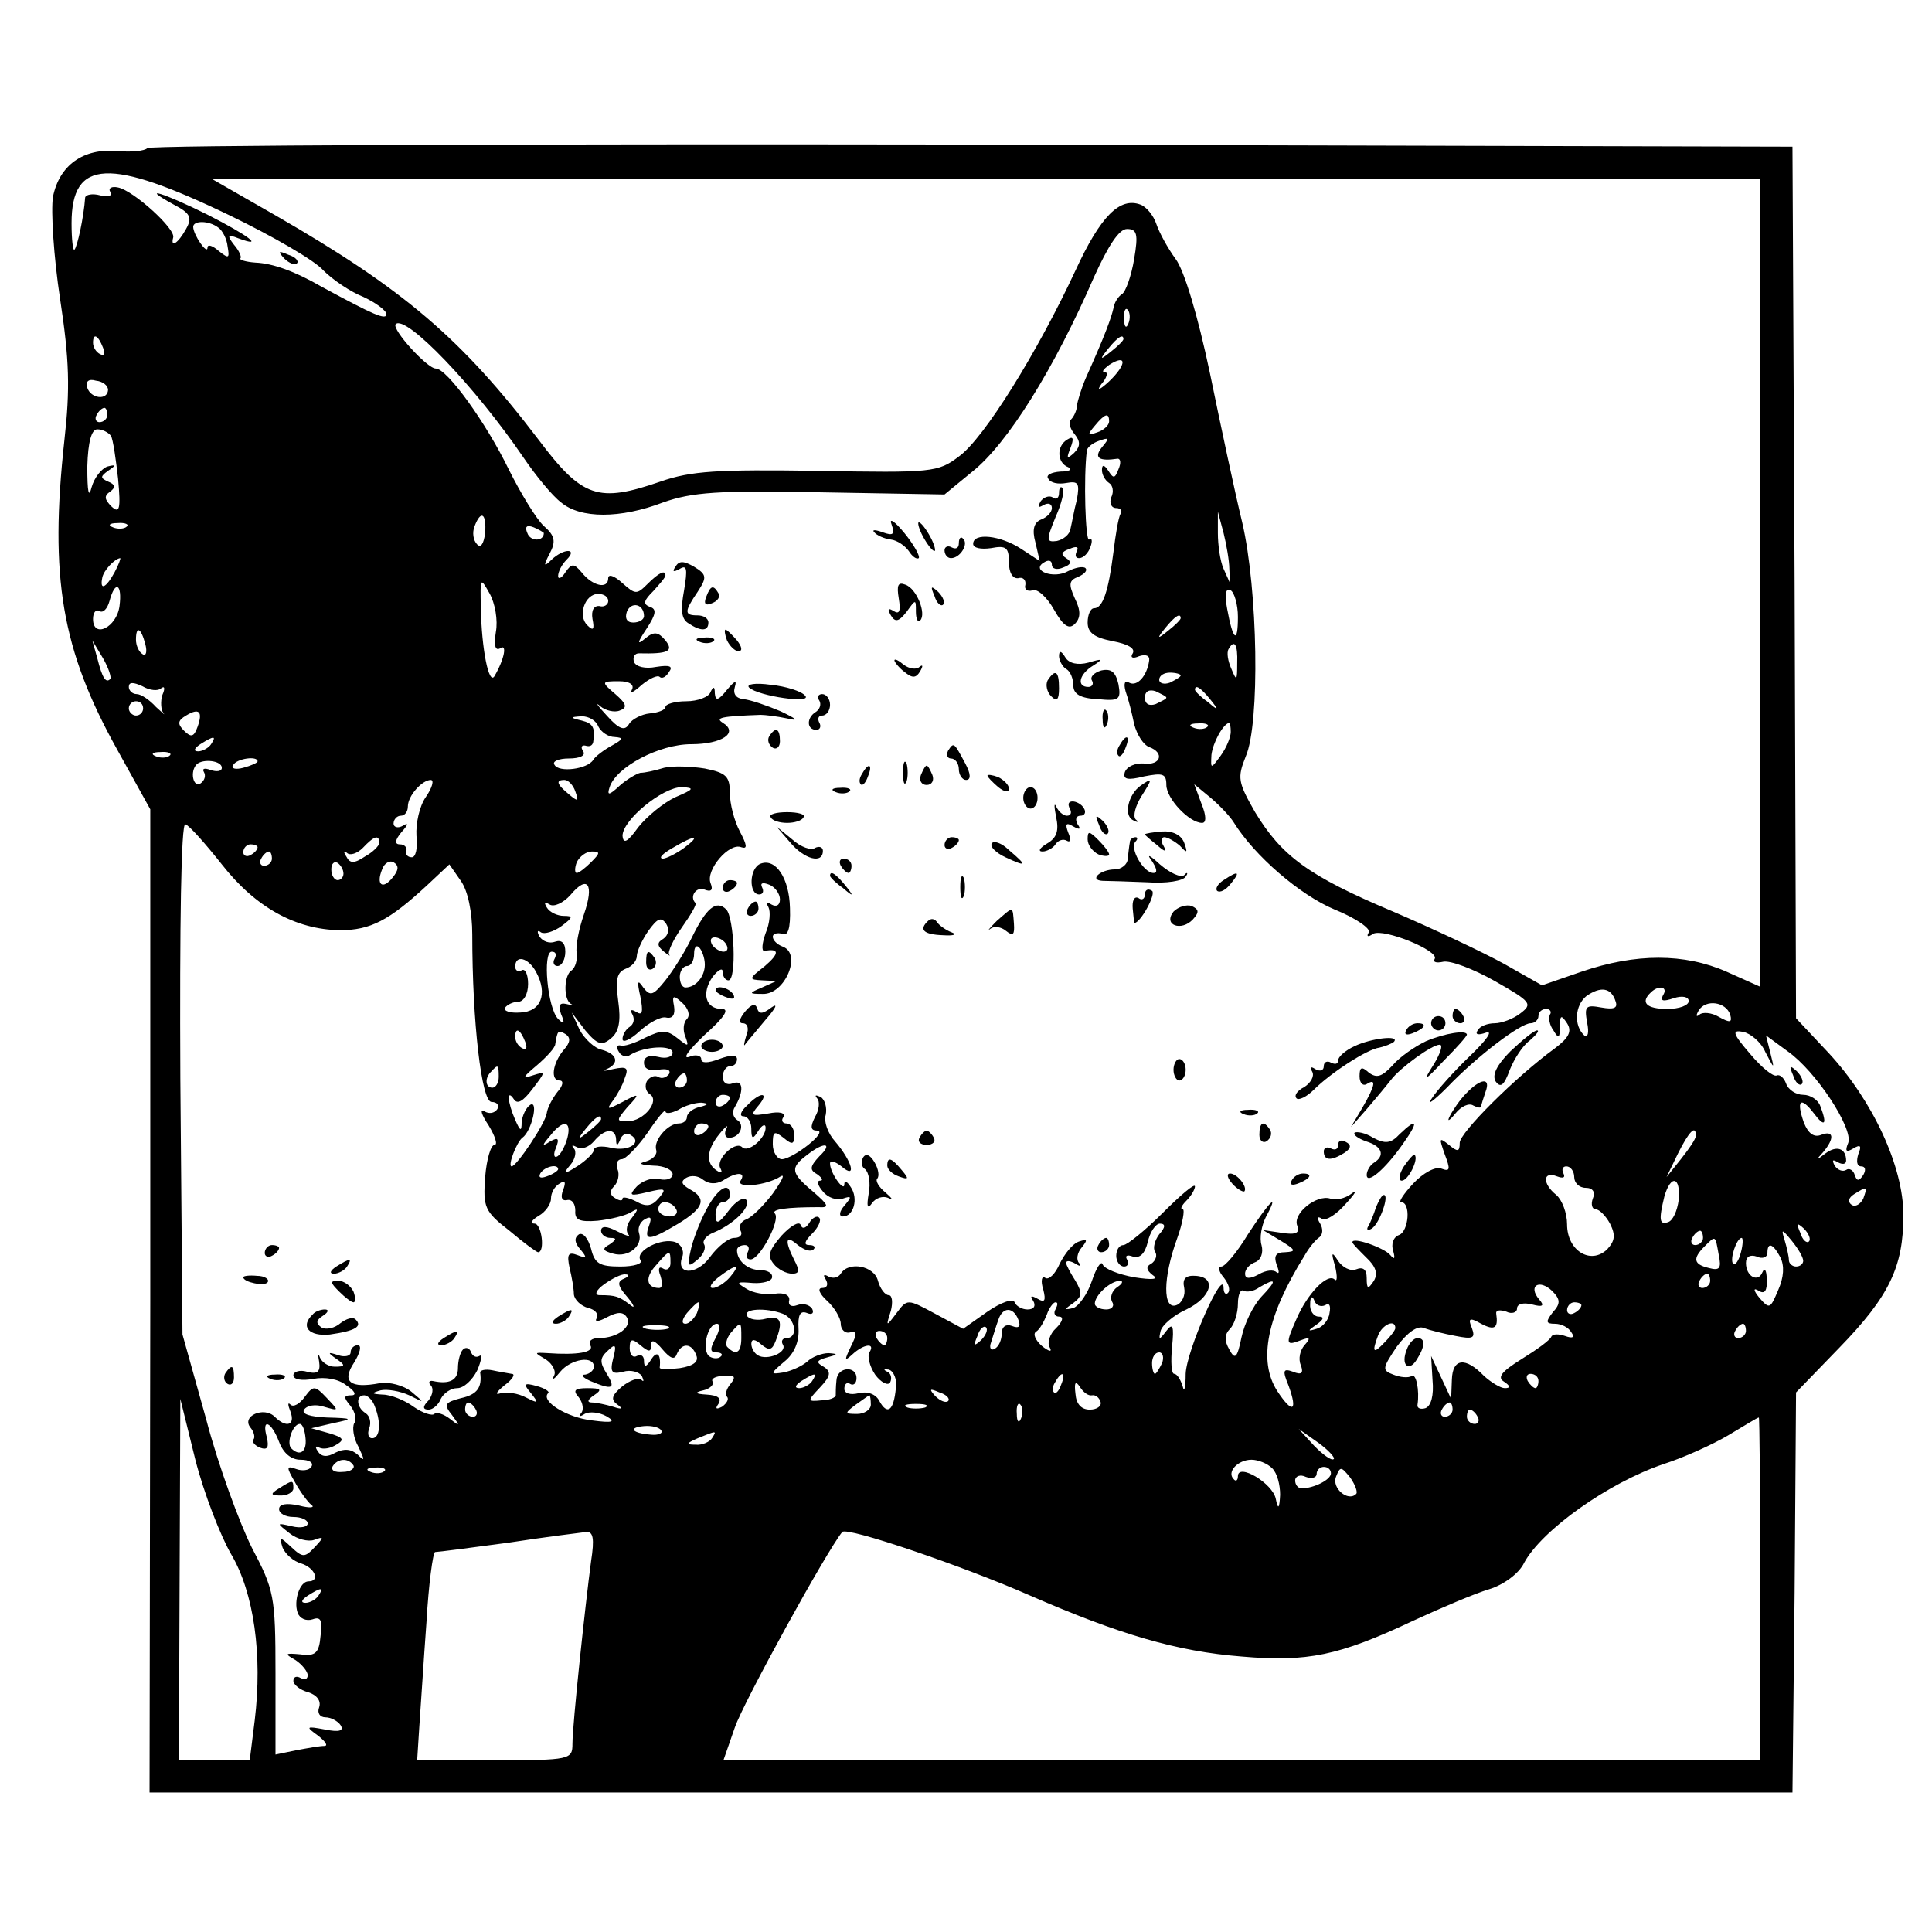 <?xml version="1.0" standalone="no"?>
<!DOCTYPE svg PUBLIC "-//W3C//DTD SVG 20010904//EN"
 "http://www.w3.org/TR/2001/REC-SVG-20010904/DTD/svg10.dtd">
<svg version="1.0" xmlns="http://www.w3.org/2000/svg"
 width="270pt" height="270pt" viewBox="0 0 270 270"
 preserveAspectRatio="xMidYMid meet">
<g transform="translate(0,270) scale(0.1,-0.1)"
fill="#000000" stroke="none">
<path d="M206 2493 c-4 -4 -23 -6 -42 -4 -48 4 -81 -20 -90 -64 -3 -20 1 -84
10 -143 13 -85 14 -126 6 -197 -21 -192 -4 -293 74 -433 l46 -83 0 -687 -1
-687 1148 0 1148 0 3 279 2 280 60 62 c71 73 90 114 90 186 0 68 -43 160 -104
226 l-46 49 -2 609 -3 609 -1146 3 c-630 1 -1149 -1 -1153 -5z m115 -94 c60
-29 119 -63 131 -77 13 -13 38 -30 56 -37 17 -8 32 -19 32 -24 0 -9 -18 -1
-90 38 -38 22 -69 33 -93 34 -14 1 -23 4 -21 6 2 2 -2 11 -9 19 -10 13 -9 15
6 9 38 -14 14 4 -43 33 -60 30 -98 42 -47 14 23 -12 26 -18 17 -34 -11 -20
-22 -27 -18 -12 4 12 -56 66 -77 70 -9 2 -14 -1 -11 -6 3 -6 -2 -8 -14 -5 -11
3 -20 1 -21 -3 -2 -28 -11 -69 -15 -73 -2 -2 -4 14 -4 37 0 90 53 92 221 11z
m2139 -513 l0 -565 -47 21 c-59 26 -127 26 -203 0 l-55 -19 -53 30 c-29 16
-99 49 -155 73 -119 50 -156 78 -193 139 -24 42 -25 48 -13 78 20 46 17 233
-5 327 -10 41 -30 135 -45 208 -17 81 -36 144 -48 160 -11 15 -23 37 -27 49
-4 12 -14 24 -22 27 -29 11 -56 -16 -91 -92 -53 -114 -128 -235 -163 -260 -29
-22 -37 -23 -198 -20 -139 2 -176 0 -219 -15 -87 -30 -109 -23 -170 58 -108
142 -189 211 -368 314 l-89 51 1082 0 1082 0 0 -564z m-2155 496 c6 -4 12 -16
13 -26 3 -17 2 -18 -12 -7 -9 8 -16 10 -16 5 0 -11 -20 18 -20 29 0 9 22 9 35
-1z m1280 -44 c-4 -24 -12 -46 -17 -49 -5 -3 -11 -12 -12 -20 -3 -13 -11 -36
-38 -96 -7 -16 -12 -33 -13 -40 0 -6 -4 -15 -8 -19 -4 -4 -2 -13 5 -21 8 -10
8 -17 -1 -26 -10 -9 -11 -8 -5 7 5 13 4 17 -4 12 -16 -9 -15 -33 1 -39 6 -3 2
-6 -11 -6 -13 -1 -21 -5 -17 -10 3 -6 14 -8 25 -6 17 3 19 0 15 -23 -4 -15 -7
-33 -9 -41 -1 -8 -10 -15 -19 -17 -15 -2 -15 1 -2 33 9 20 13 38 10 41 -3 3
-5 0 -5 -7 0 -7 -4 -10 -9 -6 -5 3 -13 0 -17 -6 -4 -8 -3 -9 4 -5 7 4 12 2 12
-4 0 -6 -7 -13 -15 -16 -10 -4 -13 -14 -8 -32 l6 -26 -26 17 c-29 19 -67 23
-67 7 0 -6 11 -8 25 -6 21 4 25 1 25 -20 0 -14 5 -23 13 -22 6 2 11 -2 10 -9
-2 -7 3 -10 10 -8 6 3 20 -9 30 -27 13 -23 21 -28 29 -20 8 8 9 18 0 36 -9 20
-8 25 5 30 9 4 13 9 10 12 -3 3 -14 1 -24 -4 -21 -12 -53 1 -34 12 6 4 11 3
11 -3 0 -6 7 -8 16 -4 11 4 12 8 4 13 -8 5 -7 9 5 13 9 4 13 3 10 -3 -3 -6 -2
-10 3 -10 6 0 13 7 16 16 3 8 2 13 -2 10 -5 -3 -8 87 -3 125 1 4 8 10 17 13
14 5 15 4 4 -9 -12 -15 -4 -20 22 -16 4 0 5 -6 1 -15 -5 -13 -7 -13 -14 -2 -6
9 -9 9 -9 1 0 -6 4 -14 10 -18 5 -3 7 -12 3 -20 -3 -8 0 -15 7 -15 6 0 9 -4 6
-8 -3 -5 -7 -29 -10 -54 -7 -55 -15 -78 -27 -78 -5 0 -9 -9 -9 -20 0 -14 9
-21 35 -26 21 -4 32 -10 28 -17 -4 -6 0 -8 9 -4 9 3 15 1 14 -6 -3 -22 -17
-37 -28 -31 -6 4 -8 -1 -5 -12 4 -11 9 -31 12 -46 4 -15 13 -29 21 -32 22 -8
16 -26 -7 -23 -12 1 -24 -4 -27 -12 -3 -10 3 -12 27 -6 26 5 31 4 31 -12 0
-19 32 -53 50 -53 6 0 6 10 -1 27 l-10 27 23 -19 c13 -11 27 -26 32 -34 29
-47 93 -102 141 -122 30 -12 51 -27 48 -32 -4 -6 -1 -7 6 -2 15 8 93 -24 86
-35 -3 -5 3 -6 12 -4 10 2 42 -10 72 -27 51 -29 53 -32 36 -45 -10 -8 -27 -14
-36 -14 -10 0 -21 -4 -24 -10 -4 -6 1 -7 12 -3 10 3 0 -11 -23 -33 -22 -21
-46 -48 -53 -59 -8 -11 2 -4 21 15 42 44 103 90 117 90 6 0 11 5 11 10 0 6 5
10 11 10 5 0 8 -4 5 -8 -2 -4 -1 -14 5 -22 7 -12 9 -11 9 5 0 17 2 17 10 5 7
-11 3 -20 -17 -35 -55 -40 -133 -118 -133 -132 0 -13 -3 -13 -15 -3 -14 11
-14 10 -6 -13 8 -21 8 -25 -5 -20 -8 3 -25 -6 -39 -21 -13 -14 -21 -26 -17
-26 14 0 11 -41 -3 -46 -8 -3 -11 -13 -8 -22 3 -11 2 -13 -4 -6 -8 10 -53 26
-53 18 0 -2 9 -11 19 -21 14 -13 17 -23 11 -33 -8 -12 -10 -12 -10 4 0 12 -5
16 -15 12 -8 -3 -19 3 -25 12 -9 14 -10 12 -4 -8 3 -14 3 -22 -1 -18 -10 9
-38 -20 -53 -55 -16 -36 -15 -38 6 -30 13 5 14 3 5 -7 -6 -7 -9 -19 -5 -28 4
-11 1 -14 -11 -9 -14 5 -15 2 -6 -20 13 -36 5 -39 -16 -7 -27 42 -15 104 38
189 6 11 16 23 21 26 5 4 5 12 1 19 -5 8 -4 11 2 7 6 -4 21 6 34 21 13 14 17
21 8 14 -9 -7 -23 -10 -30 -7 -19 6 -53 -21 -46 -38 4 -10 -2 -13 -21 -10
l-27 4 25 -15 c21 -13 22 -15 6 -16 -13 0 -16 -5 -12 -17 4 -10 4 -14 0 -11
-4 4 -15 3 -25 -3 -13 -7 -19 -6 -19 1 0 6 6 13 14 16 8 3 12 13 9 24 -3 10 0
27 6 39 20 37 5 22 -25 -24 -15 -25 -32 -45 -37 -45 -5 0 -4 -7 3 -15 7 -9 10
-18 6 -22 -3 -3 -6 0 -6 7 0 30 -52 -88 -53 -120 0 -19 -2 -27 -4 -18 -3 10
-8 18 -12 18 -4 0 -5 17 -3 38 3 29 1 34 -8 22 -10 -13 -11 -13 -8 0 2 8 18
22 36 30 35 17 43 45 13 47 -14 1 -19 -4 -16 -17 2 -10 -3 -21 -11 -24 -19 -7
-19 38 1 93 8 22 11 41 8 41 -4 0 -2 5 5 12 7 7 12 16 12 20 0 5 -20 -12 -45
-37 -25 -25 -50 -45 -55 -45 -6 0 -10 -7 -10 -15 0 -8 5 -15 11 -15 5 0 7 4 4
10 -3 5 0 7 8 4 10 -3 17 4 21 20 3 14 11 26 17 26 8 0 8 -5 -1 -15 -6 -8 -9
-19 -6 -24 4 -5 1 -13 -5 -17 -8 -4 -7 -9 2 -16 9 -6 0 -7 -26 -3 -22 4 -42
12 -44 18 -2 6 -9 -5 -15 -23 -6 -18 -18 -35 -26 -38 -13 -3 -13 -2 0 7 12 9
13 14 3 31 -7 11 -13 22 -13 25 0 4 6 3 13 -1 6 -4 9 -4 5 1 -4 4 -3 14 4 22
8 10 8 12 -4 8 -9 -3 -20 -17 -27 -31 -6 -14 -15 -23 -20 -20 -5 4 -7 -4 -3
-16 4 -16 2 -19 -8 -13 -9 5 -11 4 -6 -3 4 -7 1 -12 -8 -12 -8 0 -16 5 -18 10
-2 6 -19 0 -38 -13 l-34 -24 -39 21 c-39 21 -39 21 -54 1 -15 -20 -15 -19 -8
3 3 12 2 22 -3 22 -5 0 -12 9 -15 20 -5 21 -41 28 -52 10 -4 -6 -11 -7 -17 -4
-7 4 -8 2 -4 -4 4 -7 2 -12 -5 -12 -7 0 -4 -8 7 -18 10 -9 19 -24 19 -32 0 -8
6 -14 13 -12 10 2 10 -2 1 -20 -9 -19 -9 -21 2 -11 16 15 33 17 24 3 -3 -5 0
-19 8 -31 8 -11 18 -16 21 -11 3 6 1 13 -4 15 -6 3 -5 4 2 3 7 -2 12 -14 10
-26 -3 -32 -12 -38 -23 -18 -5 10 -17 14 -29 11 -12 -3 -20 0 -20 6 0 7 4 10
8 7 5 -3 9 1 9 8 0 18 -27 16 -28 -3 -1 -9 -1 -18 -1 -21 0 -3 -9 -7 -20 -7
-20 -2 -20 -1 -2 18 15 16 16 22 5 29 -11 6 -10 9 5 13 15 4 16 5 2 6 -9 0
-23 -5 -30 -12 -7 -6 -22 -13 -33 -15 -19 -3 -19 -2 1 15 14 11 21 28 20 46
-1 19 2 26 12 22 7 -3 10 0 7 6 -4 6 -13 8 -21 5 -8 -3 -13 0 -11 7 1 7 -7 11
-20 9 -13 -2 -31 1 -40 7 -15 9 -14 10 9 8 15 -1 27 3 27 8 1 6 -7 10 -16 10
-18 0 -33 13 -33 28 0 4 5 7 11 7 5 0 7 -4 4 -10 -3 -5 -2 -10 4 -10 13 0 42
55 34 64 -6 6 17 9 61 9 16 -1 14 3 -8 22 -31 26 -32 33 -8 51 24 19 37 17 17
-2 -13 -14 -14 -19 -3 -25 7 -5 9 -9 4 -9 -5 0 -3 -7 4 -15 7 -9 20 -13 28
-10 12 4 13 3 2 -10 -7 -8 -8 -15 -2 -15 15 0 22 25 11 41 -5 8 -9 10 -9 4 0
-12 -20 16 -20 29 0 5 7 3 16 -4 22 -19 15 7 -9 35 -10 11 -16 28 -13 37 2 10
-1 21 -7 25 -7 3 -9 3 -5 -2 4 -4 3 -16 -3 -26 -7 -14 -6 -19 3 -19 16 -1 -33
-39 -49 -40 -7 0 -13 10 -13 21 0 18 2 19 15 9 12 -10 15 -10 15 4 0 9 -5 16
-11 16 -5 0 -8 4 -4 9 3 6 -6 8 -21 5 -24 -4 -26 -3 -14 11 16 19 3 20 -16 0
-9 -8 -11 -15 -5 -15 6 0 11 -8 11 -17 0 -15 2 -16 10 -3 5 8 10 10 10 4 0
-15 -25 -36 -33 -27 -10 9 -38 -18 -30 -30 3 -6 1 -7 -5 -3 -16 10 -15 29 4
52 8 10 13 13 9 7 -3 -7 -2 -13 4 -13 15 0 23 18 11 25 -6 4 -7 12 -3 18 13
22 12 39 -3 33 -8 -3 -14 1 -14 9 0 8 5 15 10 15 6 0 10 4 10 10 0 6 -9 6 -25
0 -16 -6 -25 -6 -25 0 0 5 -8 7 -17 3 -10 -3 0 10 22 31 27 24 35 36 24 36
-23 0 -29 22 -13 45 8 10 14 13 14 7 0 -7 4 -12 8 -12 12 0 8 88 -3 99 -14 14
-28 2 -48 -39 -9 -19 -26 -46 -37 -60 -17 -21 -21 -23 -31 -10 -8 12 -9 9 -4
-13 4 -21 3 -27 -6 -21 -7 4 -9 3 -5 -4 3 -6 2 -13 -4 -17 -5 -3 -10 -11 -10
-17 0 -6 11 -1 24 11 13 12 30 21 37 19 9 -2 13 4 11 16 -3 15 -1 16 11 5 9
-8 12 -18 7 -23 -5 -5 -6 -16 -2 -25 5 -14 4 -14 -11 -2 -15 12 -22 12 -45 1
-15 -8 -31 -13 -35 -11 -5 1 -6 -3 -2 -9 3 -6 11 -8 16 -4 20 12 59 14 59 3 0
-6 -9 -9 -20 -6 -13 3 -20 0 -20 -8 0 -9 8 -12 20 -10 12 2 18 0 15 -6 -4 -5
-10 -7 -15 -4 -5 3 -12 0 -16 -6 -3 -6 -2 -14 4 -18 15 -9 -8 -38 -31 -38 -16
0 -16 1 0 20 18 19 17 20 -7 7 -21 -11 -23 -11 -14 1 6 8 14 22 17 32 6 15 3
17 -16 13 -12 -3 -16 -3 -9 0 18 8 15 21 -7 27 -10 2 -24 15 -31 28 l-11 24
19 -25 c17 -20 23 -22 36 -11 11 9 14 24 10 52 -4 30 -2 40 10 45 9 3 16 11
16 18 0 6 7 22 16 35 13 18 18 20 25 10 5 -8 3 -16 -4 -21 -9 -5 -9 -10 1 -18
6 -5 10 -7 7 -4 -2 4 6 21 18 38 12 17 21 32 19 34 -9 9 1 23 12 19 10 -4 13
-1 9 9 -7 18 26 57 43 50 9 -3 8 3 -2 22 -8 15 -14 39 -14 54 0 23 -5 28 -35
34 -19 3 -45 4 -57 1 -13 -4 -27 -7 -33 -7 -5 -1 -19 -9 -29 -18 -15 -14 -18
-14 -14 -2 9 28 69 60 114 60 43 0 67 16 44 30 -11 7 -2 9 53 11 6 0 23 -2 37
-5 17 -4 14 -1 -9 10 -19 8 -42 16 -52 17 -10 1 -15 7 -12 17 3 10 0 9 -11 -4
-12 -15 -16 -16 -17 -5 0 10 -2 10 -6 2 -2 -7 -18 -13 -34 -13 -16 0 -29 -4
-29 -8 0 -4 -10 -8 -22 -9 -11 -1 -25 -8 -29 -15 -6 -10 -14 -7 -31 12 -13 14
-17 20 -9 13 7 -6 20 -9 27 -6 11 4 10 9 -6 23 -20 17 -20 18 5 18 15 0 22 -5
18 -12 -3 -6 3 -3 14 7 11 9 22 14 25 11 3 -3 9 0 13 7 6 8 1 10 -18 7 -15 -3
-28 0 -31 7 -2 7 1 12 7 12 41 -1 49 3 37 18 -10 12 -16 13 -28 3 -12 -10 -12
-7 2 14 13 20 14 27 4 30 -10 4 -8 9 5 22 9 10 17 19 17 22 0 8 -9 4 -25 -12
-15 -15 -17 -15 -35 1 -12 11 -20 13 -20 7 0 -16 -22 -11 -37 8 -11 13 -14 13
-23 0 -5 -8 -10 -10 -10 -5 0 6 5 16 12 23 16 16 -4 16 -21 0 -11 -11 -12 -9
-3 8 9 17 8 25 -8 39 -10 9 -32 45 -49 79 -31 64 -86 141 -102 141 -12 0 -62
55 -56 62 14 14 111 -87 179 -187 17 -25 40 -53 52 -62 27 -23 83 -23 143 0
40 14 76 17 221 14 l172 -3 39 32 c49 39 114 143 170 272 20 44 35 67 46 67
14 0 16 -7 10 -42z m-8 -90 c-3 -8 -6 -5 -6 6 -1 11 2 17 5 13 3 -3 4 -12 1
-19z m-1433 -34 c3 -8 2 -12 -4 -9 -6 3 -10 10 -10 16 0 14 7 11 14 -7z m1426
12 c0 -2 -8 -10 -17 -17 -16 -13 -17 -12 -4 4 13 16 21 21 21 13z m-20 -59
c-13 -12 -18 -14 -11 -4 8 9 10 17 5 17 -5 0 -2 4 6 10 25 16 25 1 0 -23z
m-1399 -12 c-1 -15 -24 -12 -29 3 -3 9 2 13 12 10 10 -1 17 -7 17 -13z m-1
-35 c0 -5 -5 -10 -11 -10 -5 0 -7 5 -4 10 3 6 8 10 11 10 2 0 4 -4 4 -10z
m1400 -9 c0 -5 -7 -12 -16 -15 -14 -5 -15 -4 -4 9 14 17 20 19 20 6z m-1395
-20 c3 -5 7 -33 10 -60 4 -43 2 -49 -9 -39 -10 10 -11 15 -2 21 8 6 7 10 -3
14 -11 5 -11 7 0 15 12 8 11 9 -1 6 -8 -3 -18 -15 -22 -29 -4 -16 -6 -7 -6 29
1 35 6 52 14 52 7 0 15 -4 19 -9z m523 -136 c-2 -15 -6 -21 -11 -16 -6 6 -7
17 -4 25 9 24 17 19 15 -9z m1040 -50 l1 -20 -9 20 c-5 11 -8 34 -8 50 l0 30
8 -30 c4 -16 8 -39 8 -50z m-1541 59 c-3 -3 -12 -4 -19 -1 -8 3 -5 6 6 6 11 1
17 -2 13 -5z m583 -9 c0 -12 -19 -12 -23 0 -4 9 -1 12 9 8 7 -3 14 -7 14 -8z
m-600 -55 c-12 -22 -21 -26 -17 -7 2 10 17 26 25 27 1 0 -2 -9 -8 -20z m533
-83 c-3 -19 -1 -27 6 -23 10 7 6 -15 -8 -39 -8 -13 -18 39 -19 95 -1 43 -1 44
12 21 8 -14 12 -38 9 -54z m-526 36 c-4 -30 -37 -46 -37 -18 0 9 4 14 9 11 5
-3 11 3 14 14 8 30 18 24 14 -7z m1563 -15 c0 -39 -7 -33 -15 11 -4 21 -2 30
5 26 5 -3 10 -20 10 -37z m-880 22 c0 -5 -6 -9 -12 -7 -8 1 -12 -6 -10 -18 3
-15 1 -17 -7 -9 -14 13 -4 44 15 44 8 0 14 -4 14 -10z m50 -21 c0 -5 -7 -9
-15 -9 -9 0 -12 6 -9 15 6 15 24 11 24 -6z m750 -3 c0 -2 -8 -10 -17 -17 -16
-13 -17 -12 -4 4 13 16 21 21 21 13z m-1447 -36 c3 -11 1 -18 -4 -14 -5 3 -9
12 -9 20 0 20 7 17 13 -6z m-49 -49 c-6 -6 -11 1 -18 29 l-7 25 15 -25 c8 -14
12 -27 10 -29z m1575 22 c0 -25 -1 -25 -8 -8 -5 11 -7 23 -4 28 8 14 13 7 12
-20z m-79 -17 c0 -2 -7 -6 -15 -10 -8 -3 -15 -1 -15 4 0 6 7 10 15 10 8 0 15
-2 15 -4z m-1425 -18 c5 4 6 0 2 -9 -3 -9 -2 -21 1 -25 4 -5 0 -1 -10 8 -9 10
-21 18 -27 18 -6 0 -11 5 -11 10 0 7 6 7 19 1 10 -6 22 -7 26 -3z m1405 -13
c0 -2 -7 -5 -15 -9 -9 -3 -15 0 -15 9 0 9 6 12 15 9 8 -4 15 -7 15 -9z m61 -2
c13 -16 12 -17 -3 -4 -10 7 -18 15 -18 17 0 8 8 3 21 -13z m-1491 -13 c0 -5
-4 -10 -10 -10 -5 0 -10 5 -10 10 0 6 5 10 10 10 6 0 10 -4 10 -10z m76 -26
c-5 -14 -9 -15 -19 -5 -9 9 -9 14 3 21 18 11 24 6 16 -16z m560 1 c4 -8 14
-15 23 -15 13 -1 12 -3 -4 -12 -11 -6 -23 -15 -26 -20 -8 -13 -48 -18 -54 -7
-4 5 6 9 20 9 15 0 24 4 20 10 -4 6 -2 9 3 8 6 -2 10 0 11 5 3 20 0 26 -16 30
-17 4 -17 5 0 6 10 0 20 -6 23 -14z m851 -1 c-3 -3 -12 -4 -19 -1 -8 3 -5 6 6
6 11 1 17 -2 13 -5z m33 -7 c0 -7 -6 -22 -14 -33 -14 -19 -14 -19 -13 1 2 17
16 43 25 45 1 0 2 -6 2 -13z m-1425 -17 c-3 -5 -12 -10 -18 -10 -7 0 -6 4 3
10 19 12 23 12 15 0z m-58 -16 c-3 -3 -12 -4 -19 -1 -8 3 -5 6 6 6 11 1 17 -2
13 -5z m73 -17 c0 -5 -7 -6 -16 -3 -8 3 -12 2 -9 -3 3 -5 1 -12 -5 -16 -10 -6
-15 17 -5 27 9 8 35 5 35 -5z m50 9 c0 -2 -9 -6 -20 -9 -11 -3 -18 -1 -14 4 5
9 34 13 34 5z m235 -50 c-9 -13 -14 -37 -13 -54 2 -17 -1 -31 -7 -30 -5 0 -9
4 -7 9 1 5 -3 9 -9 9 -8 0 -7 6 2 17 10 11 10 14 2 9 -7 -4 -13 -2 -13 3 0 6
5 11 10 11 6 0 10 6 10 13 0 15 20 37 32 37 5 0 2 -11 -7 -24z m209 8 c5 -14
4 -15 -9 -4 -17 14 -19 20 -6 20 5 0 12 -7 15 -16z m140 -8 c-17 -8 -40 -27
-52 -42 -15 -21 -21 -24 -22 -12 0 22 56 68 83 68 18 -1 17 -3 -9 -14z m-634
-94 c47 -60 103 -91 165 -92 43 0 69 14 121 62 l32 30 16 -23 c10 -14 16 -44
16 -75 0 -123 13 -234 27 -234 8 0 11 -5 8 -10 -4 -6 -12 -7 -18 -3 -7 4 -4
-5 6 -20 9 -15 13 -27 8 -27 -5 0 -11 -20 -13 -45 -3 -42 -1 -48 34 -75 20
-17 38 -30 40 -30 10 0 5 40 -5 40 -7 0 -4 5 6 11 9 5 17 16 17 24 0 8 5 17
12 21 8 5 9 2 5 -9 -4 -10 -2 -16 6 -14 7 1 11 -6 11 -15 -1 -13 6 -16 31 -14
18 2 39 7 47 12 10 6 11 5 1 -8 -7 -8 -9 -18 -5 -23 4 -4 -3 -2 -15 4 -15 8
-23 8 -23 1 0 -5 6 -10 13 -10 9 0 9 -2 -1 -9 -11 -6 -10 -9 5 -13 21 -6 42
11 36 29 -2 6 1 15 8 19 9 5 10 2 6 -9 -8 -22 1 -21 41 3 36 22 40 35 16 48
-12 7 -13 11 -5 16 7 4 17 3 24 -3 8 -6 18 -6 27 -1 20 13 33 12 25 0 -7 -11
36 -7 56 6 7 4 1 -7 -11 -24 -13 -17 -29 -33 -37 -36 -8 -3 -11 -10 -8 -16 3
-5 0 -10 -9 -10 -8 0 -23 -12 -34 -27 -19 -26 -49 -25 -38 2 2 7 -2 16 -10 19
-19 7 -57 -12 -49 -25 4 -5 -9 -9 -28 -9 -29 0 -36 4 -41 25 -4 14 -11 23 -17
20 -7 -5 -6 -12 2 -21 10 -12 9 -13 -4 -8 -13 5 -15 1 -11 -18 3 -12 6 -29 6
-37 1 -8 10 -16 20 -19 10 -2 15 -9 12 -14 -4 -6 3 -5 14 1 15 8 23 8 28 0 8
-13 -13 -29 -39 -29 -10 0 -15 -4 -12 -10 6 -10 -18 -14 -60 -11 -19 1 -19 1
-2 -9 9 -6 15 -17 11 -23 -3 -7 1 -4 9 6 15 18 47 23 47 7 0 -5 -6 -10 -12
-11 -7 0 -4 -4 7 -9 31 -13 36 -11 23 10 -10 16 -10 22 1 32 11 11 13 9 8 -10
-5 -20 -2 -23 14 -19 10 3 22 0 26 -6 3 -7 3 -9 -1 -5 -4 3 -16 -1 -27 -10
-14 -12 -16 -18 -6 -25 8 -6 6 -7 -6 -3 -10 3 -24 6 -30 6 -7 0 -6 4 3 10 12
8 10 10 -9 10 -18 0 -21 -3 -12 -13 6 -8 7 -18 3 -22 -4 -5 -1 -5 5 -1 7 4 21
2 30 -3 14 -8 10 -10 -20 -6 -35 4 -72 27 -61 38 3 2 -5 7 -16 10 -18 5 -19 3
-8 -10 11 -14 11 -15 -7 -6 -11 6 -27 8 -35 6 -9 -3 -7 1 5 11 11 8 16 16 10
16 -5 1 -18 3 -27 5 -10 2 -17 0 -17 -3 3 -21 -4 -31 -27 -36 -23 -6 -24 -9
-12 -24 11 -15 11 -16 -3 -5 -9 7 -19 10 -22 7 -3 -3 -16 1 -29 10 -12 9 -32
17 -43 17 -16 1 -17 2 -3 6 9 2 27 -1 40 -7 22 -11 22 -11 3 5 -11 9 -31 14
-44 12 -42 -8 -54 2 -36 29 8 13 11 24 5 24 -5 0 -10 -4 -10 -10 0 -5 -8 -7
-17 -4 -15 5 -16 4 -3 -5 13 -9 13 -11 -2 -11 -9 0 -18 6 -21 13 -2 6 -3 4 -1
-6 2 -14 -2 -18 -17 -14 -10 3 -19 0 -19 -5 0 -6 12 -8 28 -5 16 3 35 0 46 -9
12 -8 15 -14 7 -14 -11 0 -11 -3 -1 -15 6 -8 9 -19 5 -24 -3 -6 -1 -21 6 -33
9 -19 9 -21 -1 -11 -9 8 -19 9 -31 3 -12 -7 -20 -6 -25 2 -4 6 -3 8 2 5 6 -3
16 -1 24 4 12 7 10 10 -10 16 l-25 7 30 7 c29 6 29 7 -8 8 -24 1 -36 5 -32 11
4 6 16 8 28 4 21 -6 21 -6 4 12 -17 18 -19 18 -31 2 -7 -10 -16 -15 -20 -11
-4 4 -4 0 0 -10 7 -19 -6 -23 -22 -7 -15 15 -47 1 -34 -15 5 -6 7 -14 4 -17
-2 -3 2 -8 9 -11 11 -4 13 0 10 14 -8 28 6 23 17 -6 6 -16 17 -25 30 -25 12 0
19 -4 15 -10 -3 -5 -13 -6 -21 -3 -14 5 -14 3 -2 -18 7 -13 18 -28 23 -32 6
-4 -2 -5 -17 -1 -18 4 -28 2 -28 -5 0 -6 9 -11 20 -11 11 0 20 -4 20 -9 0 -5
-10 -7 -22 -4 -22 5 -22 5 -3 -10 10 -8 26 -12 34 -9 14 5 14 4 1 -10 -14 -15
-17 -15 -33 0 -16 15 -17 15 -12 -1 4 -9 15 -19 26 -22 19 -6 27 -25 10 -25
-12 0 -21 -27 -15 -44 3 -8 12 -12 21 -9 11 4 14 -1 11 -23 -2 -24 -7 -29 -28
-26 -22 2 -23 1 -7 -8 9 -6 17 -16 17 -21 0 -6 -4 -7 -10 -4 -5 3 -10 2 -10
-4 0 -5 9 -13 21 -16 12 -4 18 -12 15 -21 -3 -8 1 -14 9 -14 7 0 17 -5 21 -11
5 -8 -2 -10 -22 -6 -27 5 -27 4 -9 -9 10 -8 14 -14 8 -14 -6 0 -23 -3 -39 -6
l-29 -6 0 114 c0 108 -2 116 -33 175 -17 34 -47 115 -64 180 l-33 118 -3 358
c-1 214 1 357 7 355 5 -1 28 -27 51 -56z m220 30 c0 -4 -9 -13 -20 -19 -15
-10 -21 -10 -26 0 -4 6 -4 9 1 5 4 -4 14 -1 22 7 16 17 23 19 23 7z m426 -7
c-11 -8 -25 -15 -30 -15 -6 1 0 7 14 15 32 19 40 18 16 0z m-596 1 c0 -3 -4
-8 -10 -11 -5 -3 -10 -1 -10 4 0 6 5 11 10 11 6 0 10 -2 10 -4z m20 -16 c0 -5
-5 -10 -11 -10 -5 0 -7 5 -4 10 3 6 8 10 11 10 2 0 4 -4 4 -10z m446 -5 c-8
-8 -17 -15 -20 -15 -3 0 -3 7 0 15 4 8 13 15 21 15 12 0 12 -2 -1 -15z m-346
-16 c0 -5 -4 -9 -8 -9 -5 0 -9 7 -9 15 0 8 4 12 9 9 4 -3 8 -9 8 -15z m69 -5
c-14 -18 -24 -11 -15 11 3 9 11 13 16 10 8 -5 7 -11 -1 -21z m267 -52 c-7 -20
-12 -45 -10 -54 1 -10 -2 -20 -7 -24 -11 -6 -12 -41 -1 -47 4 -2 1 -2 -7 0 -9
2 -11 -2 -7 -14 6 -14 4 -15 -4 -7 -15 15 -22 94 -9 94 6 0 7 -4 4 -10 -3 -5
-1 -10 4 -10 6 0 11 9 11 20 0 12 -5 17 -14 14 -8 -3 -17 0 -22 7 -4 7 -3 10
2 6 5 -3 18 1 29 9 16 12 16 14 3 14 -9 0 -20 5 -24 12 -4 7 -3 8 4 4 6 -4 19
2 29 13 24 29 34 16 19 -27z m199 -42 c3 -5 2 -10 -4 -10 -5 0 -13 5 -16 10
-3 6 -2 10 4 10 5 0 13 -4 16 -10z m-30 -28 c0 -17 -13 -32 -27 -32 -5 0 -8 7
-8 15 0 8 5 15 10 15 6 0 10 8 10 17 0 9 3 13 7 9 4 -4 8 -15 8 -24z m-236
-10 c17 -31 7 -56 -22 -57 -14 -1 -24 2 -21 7 3 4 11 8 18 8 8 0 14 11 14 25
0 13 -4 22 -9 19 -5 -3 -9 0 -9 5 0 17 18 13 29 -7z m1509 -42 c3 -9 -3 -11
-20 -8 -22 4 -24 2 -20 -21 3 -14 1 -22 -4 -18 -15 14 -13 42 3 55 20 14 35
12 41 -8z m66 9 c-4 -8 0 -9 15 -4 12 4 21 2 21 -4 0 -6 -13 -11 -30 -11 -29
0 -38 9 -23 23 11 11 25 8 17 -4z m94 -27 c3 -11 0 -12 -16 -3 -10 6 -23 7
-27 3 -5 -4 -5 -1 -1 6 10 16 38 12 44 -6z m-1684 -38 c3 -8 2 -12 -4 -9 -6 3
-10 10 -10 16 0 14 7 11 14 -7z m54 -11 c-16 -19 -19 -43 -6 -43 6 0 5 -7 -3
-16 -7 -9 -14 -22 -15 -30 -2 -14 -42 -74 -49 -74 -6 0 7 34 15 40 13 9 23 53
11 46 -6 -4 -11 -15 -12 -24 0 -14 -2 -13 -9 3 -11 25 -12 44 -2 29 5 -8 13
-3 26 14 19 25 19 25 0 19 -15 -5 -13 -2 6 14 14 12 26 25 26 30 3 19 4 20 14
14 8 -5 7 -12 -2 -22z m1679 -3 c13 -25 13 -25 7 -1 l-6 24 30 -22 c40 -28 92
-108 85 -128 -5 -12 -3 -14 7 -8 10 6 12 4 7 -8 -3 -10 -2 -17 4 -17 6 0 7 -5
3 -12 -6 -9 -9 -9 -12 0 -2 7 -8 10 -12 7 -5 -3 -12 0 -16 6 -4 8 -3 9 4 5 7
-4 12 -3 12 2 0 17 -13 22 -29 10 -13 -10 -14 -10 -3 2 16 19 15 31 -3 24 -10
-4 -18 2 -24 17 -11 31 -5 38 14 13 15 -20 19 -16 9 10 -3 9 -14 16 -24 16
-10 0 -21 7 -24 16 -3 8 -9 13 -13 11 -5 -2 -21 11 -37 30 -25 29 -26 34 -10
31 10 -2 25 -14 31 -28z m-1770 -35 c0 -8 -4 -15 -9 -15 -10 0 -11 14 -1 23 9
10 10 9 10 -8z m263 -5 c0 -5 -5 -10 -11 -10 -5 0 -7 5 -4 10 3 6 8 10 11 10
2 0 4 -4 4 -10z m60 -24 c0 -3 -4 -8 -10 -11 -5 -3 -10 -1 -10 4 0 6 5 11 10
11 6 0 10 -2 10 -4z m-42 -13 c-10 -2 -18 -9 -18 -14 0 -5 -5 -9 -11 -9 -16 0
-36 -24 -32 -37 2 -6 -4 -13 -14 -16 -12 -3 -8 -5 10 -6 15 0 27 -6 27 -12 0
-6 -8 -9 -18 -7 -10 3 -24 -2 -32 -10 -12 -13 -10 -14 15 -8 25 6 27 5 16 -8
-10 -12 -18 -13 -32 -5 -10 5 -19 7 -19 4 0 -4 -5 -3 -11 1 -7 4 -7 10 -1 16
6 6 8 17 5 24 -3 8 0 14 6 14 5 0 22 17 36 37 14 21 25 34 25 30 0 -4 8 -3 18
2 9 6 24 10 32 10 11 -1 10 -3 -2 -6z m-138 -17 c0 -2 -8 -10 -17 -17 -16 -13
-17 -12 -4 4 13 16 21 21 21 13z m-47 -26 c-3 -11 -9 -23 -14 -26 -5 -3 -6 3
-2 12 5 13 3 15 -8 9 -12 -8 -12 -6 0 8 18 23 30 21 24 -3z m197 16 c0 -3 -4
-8 -10 -11 -5 -3 -10 -1 -10 4 0 6 5 11 10 11 6 0 10 -2 10 -4z m-129 -18 c0
-10 2 -10 6 0 2 6 9 10 14 6 18 -10 -2 -24 -27 -18 -13 3 -24 2 -24 -3 0 -4
-10 -14 -22 -22 -20 -13 -22 -12 -11 1 7 8 9 19 5 23 -4 5 -2 5 4 2 7 -4 17 0
24 8 15 18 30 19 31 3z m1509 5 c0 -5 -10 -19 -21 -33 l-20 -25 16 33 c15 30
25 41 25 25z m-1590 -47 c0 -2 -7 -7 -16 -10 -8 -3 -12 -2 -9 4 6 10 25 14 25
6z m1420 -11 c0 -8 7 -15 16 -15 10 0 14 -6 10 -15 -3 -8 -1 -15 4 -15 5 0 14
-9 20 -20 8 -16 7 -24 -4 -36 -23 -22 -56 -2 -56 35 0 16 -7 34 -15 41 -20 16
-19 34 1 26 8 -3 12 -2 9 4 -3 6 -1 10 4 10 6 0 11 -7 11 -15z m146 -32 c-2
-15 -8 -29 -15 -31 -12 -4 -13 3 -5 36 9 31 23 28 20 -5z m258 2 c-4 -8 -11
-12 -16 -9 -6 4 -5 10 3 15 19 12 19 11 13 -6z m-1659 -15 c3 -5 -1 -10 -9
-10 -9 0 -16 5 -16 10 0 6 4 10 9 10 6 0 13 -4 16 -10z m1583 -45 c-3 -3 -9 2
-12 12 -6 14 -5 15 5 6 7 -7 10 -15 7 -18z m-148 5 c0 -5 -5 -10 -11 -10 -5 0
-7 5 -4 10 3 6 8 10 11 10 2 0 4 -4 4 -10z m140 -32 c0 -4 -4 -8 -10 -8 -5 0
-10 4 -10 9 0 5 -3 18 -6 28 -5 16 -4 16 10 -1 9 -11 16 -23 16 -28z m-118 8
c4 -19 1 -22 -14 -18 -21 5 -23 13 -6 30 16 16 15 16 20 -12z m31 4 c-3 -12
-8 -19 -11 -16 -5 6 5 36 12 36 2 0 2 -9 -1 -20z m55 -7 c6 -12 5 -28 -3 -46
-11 -26 -12 -27 -26 -11 -9 11 -9 15 -1 10 8 -5 12 0 11 16 0 13 -3 17 -6 10
-6 -15 -23 -6 -23 13 0 9 6 12 15 9 8 -4 15 -1 15 5 0 16 8 13 18 -6z m-1551
-8 c0 -8 -5 -11 -10 -8 -6 4 -8 0 -4 -10 3 -10 3 -17 -2 -17 -18 0 -20 15 -4
32 19 22 20 22 20 3z m83 -20 c-7 -8 -18 -15 -24 -15 -6 0 -2 7 8 15 25 19 32
19 16 0z m-148 -2 c-10 -4 -9 -10 5 -26 10 -12 11 -17 3 -10 -15 11 -19 13
-42 13 -8 0 -5 7 6 15 11 8 25 15 30 14 6 0 5 -3 -2 -6z m1518 -3 c0 -5 -5
-10 -11 -10 -5 0 -7 5 -4 10 3 6 8 10 11 10 2 0 4 -4 4 -10z m-829 -9 c-7 -5
-10 -14 -7 -20 4 -6 0 -11 -8 -11 -9 0 -16 4 -16 8 0 12 22 32 35 32 5 0 4 -4
-4 -9z m202 -13 c-12 -13 -24 -38 -28 -57 -6 -29 -9 -32 -17 -17 -7 12 -7 21
1 29 6 6 11 22 11 35 0 13 4 21 8 18 4 -2 14 -1 22 5 24 14 25 10 3 -13z m407
-22 c-10 -13 -10 -16 3 -16 9 0 19 -5 23 -12 5 -7 2 -9 -9 -5 -9 3 -17 3 -19
-1 -2 -5 -20 -18 -41 -31 -29 -18 -35 -26 -25 -32 9 -6 9 -9 1 -9 -6 0 -19 8
-29 17 -26 27 -44 25 -45 -5 l-1 -27 -14 30 -14 30 2 -34 c2 -21 -2 -36 -10
-39 -7 -2 -12 0 -11 5 3 20 -2 44 -8 40 -5 -3 -16 -2 -26 2 -16 6 -15 9 5 39
15 20 29 30 38 26 8 -3 28 -8 44 -11 25 -5 28 -3 23 11 -6 14 -3 15 13 6 19
-10 24 -6 21 14 -1 5 5 6 14 3 8 -4 15 -1 15 4 0 7 9 9 21 6 15 -4 18 -2 10 7
-16 19 0 29 18 12 12 -12 12 -18 1 -30z m-318 10 c6 4 8 -1 6 -11 -1 -10 -10
-20 -18 -22 -13 -4 -13 -3 0 6 10 7 11 11 3 11 -7 0 -13 8 -12 18 0 10 3 12 6
4 2 -6 9 -9 15 -6z m-878 -11 c-4 -8 -11 -15 -16 -15 -6 0 -5 6 2 15 7 8 14
15 16 15 2 0 1 -7 -2 -15z m501 5 c-3 -5 -1 -10 5 -10 7 0 5 -7 -4 -16 -9 -8
-13 -21 -9 -27 4 -7 -1 -6 -11 2 -9 8 -13 17 -8 20 5 3 11 14 15 24 3 9 9 17
12 17 4 0 3 -4 0 -10z m735 6 c0 -3 -4 -8 -10 -11 -5 -3 -10 -1 -10 4 0 6 5
11 10 11 6 0 10 -2 10 -4z m-1116 -12 c18 -7 22 -34 5 -34 -5 0 -8 -4 -5 -9 7
-11 -22 -23 -35 -15 -5 3 -9 10 -9 16 0 7 5 7 14 -1 11 -9 15 -8 20 5 11 28 7
36 -14 31 -11 -3 -23 -1 -26 4 -6 10 26 12 50 3z m329 -8 c4 -10 1 -13 -9 -9
-8 3 -14 -1 -14 -10 0 -9 -4 -19 -10 -22 -5 -3 -8 1 -5 9 3 9 7 23 10 31 6 19
21 19 28 1z m-490 -13 c-7 -2 -21 -2 -30 0 -10 3 -4 5 12 5 17 0 24 -2 18 -5z
m67 -13 c-8 -15 -8 -20 1 -20 7 0 10 -3 6 -6 -3 -3 -10 -3 -15 0 -12 7 -4 46
10 46 5 0 4 -9 -2 -20z m36 0 c0 -20 -7 -25 -19 -13 -4 3 -2 12 4 20 15 17 15
17 15 -7z m335 -3 c-10 -9 -11 -8 -5 6 3 10 9 15 12 12 3 -3 0 -11 -7 -18z
m579 17 c0 -3 -7 -12 -15 -20 -16 -17 -18 -14 -9 10 6 15 24 23 24 10z m490
-4 c0 -5 -5 -10 -11 -10 -5 0 -7 5 -4 10 3 6 8 10 11 10 2 0 4 -4 4 -10z
m-1200 -10 c0 -5 -2 -10 -4 -10 -3 0 -8 5 -11 10 -3 6 -1 10 4 10 6 0 11 -4
11 -10z m-330 -9 c0 8 6 5 16 -7 11 -13 17 -15 20 -6 7 16 21 15 27 -2 4 -9
-4 -15 -23 -18 -16 -2 -29 -2 -28 1 2 19 -4 24 -12 11 -7 -11 -10 -11 -10 -2
0 7 -4 10 -10 7 -5 -3 -10 1 -10 11 0 13 3 14 15 4 12 -10 15 -10 15 1z m714
-26 c-4 -8 -8 -15 -10 -15 -2 0 -4 7 -4 15 0 8 4 15 10 15 5 0 7 -7 4 -15z
m-603 -29 c-6 -7 -8 -15 -5 -18 3 -3 0 -9 -7 -14 -8 -4 -10 -3 -5 4 5 8 -1 12
-16 13 -17 1 -18 3 -5 6 9 2 15 8 13 12 -3 4 4 8 15 8 16 2 18 -1 10 -11z
m114 4 c-3 -5 -12 -10 -18 -10 -7 0 -6 4 3 10 19 12 23 12 15 0z m348 -5 c-3
-9 -8 -14 -10 -11 -3 3 -2 9 2 15 9 16 15 13 8 -4z m667 5 c0 -5 -2 -10 -4
-10 -3 0 -8 5 -11 10 -3 6 -1 10 4 10 6 0 11 -4 11 -10z m-624 -20 c5 1 10 -3
12 -9 2 -6 -5 -11 -15 -11 -12 0 -19 8 -20 22 -2 16 0 19 6 10 5 -8 12 -13 17
-12z m-201 -8 c-3 -3 -11 0 -18 7 -9 10 -8 11 6 5 10 -3 15 -9 12 -12z m-801
-8 c9 -23 7 -44 -4 -44 -5 0 -7 6 -4 14 3 8 1 17 -5 21 -13 8 -14 25 -2 25 5
0 12 -7 15 -16z m693 3 c0 -7 -9 -13 -19 -13 -18 0 -18 1 -2 13 10 7 18 13 19
13 1 0 2 -6 2 -13z m-894 -209 c32 -54 44 -141 33 -232 l-7 -56 -50 0 -49 0 1
253 1 252 21 -85 c12 -47 35 -106 50 -132z m342 202 c3 -5 1 -10 -4 -10 -6 0
-11 5 -11 10 0 6 2 10 4 10 3 0 8 -4 11 -10z m628 3 c-7 -2 -19 -2 -25 0 -7 3
-2 5 12 5 14 0 19 -2 13 -5z m134 -15 c-3 -8 -6 -5 -6 6 -1 11 2 17 5 13 3 -3
4 -12 1 -19z m603 12 c0 -5 -5 -10 -11 -10 -5 0 -7 5 -4 10 3 6 8 10 11 10 2
0 4 -4 4 -10z m35 -10 c3 -5 1 -10 -4 -10 -6 0 -11 5 -11 10 0 6 2 10 4 10 3
0 8 -4 11 -10z m395 -240 l0 -240 -724 0 -725 0 16 46 c12 35 128 246 150 273
6 8 170 -48 263 -89 124 -54 205 -78 295 -85 92 -8 136 1 240 50 39 18 86 38
106 44 20 6 42 22 49 37 25 46 118 112 195 138 28 9 68 27 90 40 22 13 41 25
43 25 1 1 2 -107 2 -239z m-2033 210 c2 -19 -8 -26 -20 -14 -7 7 2 34 12 34 4
0 7 -9 8 -20z m497 11 c3 -4 -4 -7 -14 -6 -27 2 -33 10 -10 12 11 1 22 -2 24
-6z m71 -11 c-3 -5 -14 -10 -23 -9 -14 0 -13 2 3 9 27 11 27 11 20 0z m869
-29 c-3 -3 -15 6 -27 18 l-22 24 27 -19 c14 -10 24 -21 22 -23z m-1370 -9 c2
-4 -4 -9 -15 -9 -11 -1 -17 2 -14 8 7 11 22 12 29 1z m1284 -4 c7 -7 11 -23
11 -37 -1 -20 -3 -21 -6 -6 -4 22 -53 51 -53 32 0 -6 -3 -8 -6 -4 -10 10 6 27
25 27 9 0 22 -5 29 -12z m-1241 -4 c-3 -3 -12 -4 -19 -1 -8 3 -5 6 6 6 11 1
17 -2 13 -5z m1323 -3 c0 -9 -24 -21 -41 -21 -5 0 -9 5 -9 11 0 6 7 9 15 5 8
-3 15 -1 15 4 0 6 5 10 10 10 6 0 10 -4 10 -9z m35 -29 c-11 -11 -34 8 -28 24
6 15 7 15 20 -1 7 -10 11 -21 8 -23z m-1069 -94 c-8 -60 -26 -228 -26 -255 0
-22 -3 -23 -109 -23 l-108 0 3 47 c2 27 6 92 10 146 3 53 9 97 12 98 4 0 50 6
102 13 52 8 101 14 109 15 10 1 12 -9 7 -41z m-381 -48 c-3 -5 -12 -10 -18
-10 -7 0 -6 4 3 10 19 12 23 12 15 0z"/>
<path d="M397 2339 c7 -7 15 -10 18 -7 3 3 -2 9 -12 12 -14 6 -15 5 -6 -5z"/>
<path d="M1246 1967 c5 -14 2 -16 -12 -11 -11 4 -16 4 -12 0 3 -4 14 -9 23
-10 9 -1 20 -9 25 -16 5 -8 11 -12 14 -10 2 3 -7 19 -20 35 -14 17 -22 22 -18
12z"/>
<path d="M1290 1950 c6 -11 13 -20 16 -20 2 0 0 9 -6 20 -6 11 -13 20 -16 20
-2 0 0 -9 6 -20z"/>
<path d="M1340 1941 c0 -7 -4 -9 -10 -6 -5 3 -10 1 -10 -4 0 -6 4 -11 9 -11
13 0 25 20 17 27 -3 4 -6 1 -6 -6z"/>
<path d="M944 1908 c-5 -7 -3 -8 6 -3 10 6 11 0 6 -30 -5 -27 -4 -40 6 -46 18
-12 28 -11 28 1 0 6 -7 10 -15 10 -19 0 -19 5 0 33 13 20 13 24 -5 35 -14 8
-21 9 -26 0z"/>
<path d="M1256 1864 c3 -18 1 -23 -7 -18 -8 5 -9 3 -4 -6 6 -10 11 -9 22 5 13
18 13 18 13 0 0 -10 3 -16 6 -12 9 9 -5 45 -21 50 -10 4 -12 -1 -9 -19z"/>
<path d="M987 1866 c-4 -10 -1 -13 8 -9 8 3 12 9 9 14 -7 12 -11 11 -17 -5z"/>
<path d="M1306 1867 c3 -10 9 -15 12 -12 3 3 0 11 -7 18 -10 9 -11 8 -5 -6z"/>
<path d="M1016 1805 c4 -8 11 -15 16 -15 6 0 5 6 -2 15 -7 8 -14 15 -16 15 -2
0 -1 -7 2 -15z"/>
<path d="M978 1803 c7 -3 16 -2 19 1 4 3 -2 6 -13 5 -11 0 -14 -3 -6 -6z"/>
<path d="M1480 1783 c0 -6 5 -15 10 -18 6 -3 10 -14 10 -23 0 -12 10 -18 34
-19 30 -3 33 -1 29 21 -4 17 -10 22 -24 19 -10 -3 -16 -9 -13 -14 3 -5 0 -9
-5 -9 -17 0 -13 18 7 30 14 9 13 10 -7 4 -15 -4 -27 -1 -32 7 -6 10 -9 10 -9
2z"/>
<path d="M1250 1777 c0 -2 6 -10 14 -16 11 -9 16 -9 22 1 4 7 4 10 -1 6 -4 -4
-14 -3 -22 3 -7 6 -13 9 -13 6z"/>
<path d="M1464 1749 c-3 -6 -1 -16 5 -22 8 -8 11 -5 11 11 0 24 -5 28 -16 11z"/>
<path d="M1047 1739 c13 -12 90 -23 78 -11 -5 6 -27 13 -48 15 -21 3 -35 1
-30 -4z"/>
<path d="M1145 1721 c3 -5 1 -12 -5 -16 -13 -8 -13 -25 1 -25 5 0 7 5 4 10 -3
6 -1 10 4 10 6 0 11 7 11 15 0 8 -5 15 -11 15 -5 0 -8 -4 -4 -9z"/>
<path d="M1541 1694 c0 -11 3 -14 6 -6 3 7 2 16 -1 19 -3 4 -6 -2 -5 -13z"/>
<path d="M1075 1671 c-3 -5 -1 -12 5 -16 5 -3 10 1 10 9 0 18 -6 21 -15 7z"/>
<path d="M1565 1659 c-4 -6 -5 -12 -2 -15 2 -3 7 2 10 11 7 17 1 20 -8 4z"/>
<path d="M1325 1651 c-3 -6 -1 -11 4 -11 6 0 11 -7 11 -15 0 -8 5 -15 10 -15
7 0 7 8 -1 23 -16 30 -16 30 -24 18z"/>
<path d="M1262 1620 c0 -14 2 -19 5 -12 2 6 2 18 0 25 -3 6 -5 1 -5 -13z"/>
<path d="M1205 1619 c-4 -6 -5 -12 -2 -15 2 -3 7 2 10 11 7 17 1 20 -8 4z"/>
<path d="M1287 1617 c-3 -8 1 -14 8 -14 7 0 11 6 8 14 -3 7 -6 13 -8 13 -2 0
-5 -6 -8 -13z"/>
<path d="M1380 1616 c0 -2 7 -9 15 -16 9 -7 15 -8 15 -2 0 5 -7 12 -15 16 -8
3 -15 4 -15 2z"/>
<path d="M1594 1602 c-17 -12 -24 -41 -11 -48 7 -4 9 -3 4 1 -4 5 0 19 8 32
16 25 16 27 -1 15z"/>
<path d="M1168 1593 c7 -3 16 -2 19 1 4 3 -2 6 -13 5 -11 0 -14 -3 -6 -6z"/>
<path d="M1430 1585 c0 -8 5 -15 10 -15 6 0 10 7 10 15 0 8 -4 15 -10 15 -5 0
-10 -7 -10 -15z"/>
<path d="M1476 1558 c4 -19 1 -29 -13 -37 -10 -6 -13 -11 -6 -11 6 0 15 5 18
10 4 6 11 8 16 5 5 -3 6 2 2 11 -5 13 -3 15 7 9 9 -5 11 -4 6 3 -4 7 -2 12 4
12 6 0 8 5 5 10 -3 6 -11 10 -16 10 -6 0 -7 -4 -4 -10 3 -5 2 -10 -4 -10 -5 0
-12 6 -15 13 -3 6 -3 0 0 -15z"/>
<path d="M1077 1558 c2 -5 13 -8 23 -8 10 0 21 3 23 8 3 4 -8 7 -23 7 -15 0
-26 -3 -23 -7z"/>
<path d="M1536 1547 c3 -10 9 -15 12 -12 3 3 0 11 -7 18 -10 9 -11 8 -5 -6z"/>
<path d="M1104 1523 c20 -24 46 -31 46 -12 0 5 -5 7 -11 4 -5 -4 -20 1 -32 12
l-22 18 19 -22z"/>
<path d="M1520 1527 c0 -8 7 -17 15 -21 8 -3 15 -3 15 0 0 3 -7 12 -15 20 -13
13 -15 13 -15 1z"/>
<path d="M1600 1534 c0 -1 8 -8 17 -15 11 -10 14 -10 9 -1 -4 6 -3 12 1 12 5
0 15 -6 22 -12 10 -11 11 -10 6 4 -4 11 -16 17 -31 16 -13 -1 -24 -3 -24 -4z"/>
<path d="M1320 1519 c0 -5 5 -7 10 -4 6 3 10 8 10 11 0 2 -4 4 -10 4 -5 0 -10
-5 -10 -11z"/>
<path d="M1386 1521 c-3 -4 6 -13 19 -19 30 -14 31 -12 5 10 -10 10 -22 14
-24 9z"/>
<path d="M1579 1523 c-1 -5 -2 -15 -3 -23 0 -8 -9 -15 -18 -15 -20 0 -37 -15
-17 -16 8 0 36 -1 62 -2 27 -2 51 2 54 8 4 5 2 7 -2 2 -5 -4 -20 3 -34 15 -14
13 -19 15 -12 6 8 -12 9 -18 3 -18 -14 0 -34 35 -25 44 3 3 3 6 0 6 -4 0 -8
-3 -8 -7z"/>
<path d="M1063 1493 c-16 -6 -17 -43 -2 -43 5 0 7 4 4 10 -3 6 1 7 9 4 9 -3
16 -13 16 -21 0 -8 -5 -11 -12 -7 -6 4 -8 3 -4 -4 3 -6 2 -22 -4 -36 -5 -14
-6 -25 -2 -25 21 4 22 -3 1 -21 -23 -18 -23 -19 -4 -20 l20 -1 -20 -9 c-19 -8
-19 -9 1 -9 31 -1 55 56 28 66 -8 3 -14 9 -14 14 0 4 6 6 13 4 8 -4 12 7 11
36 -1 42 -20 70 -41 62z"/>
<path d="M1175 1490 c3 -5 8 -10 11 -10 2 0 4 5 4 10 0 6 -5 10 -11 10 -5 0
-7 -4 -4 -10z"/>
<path d="M1160 1476 c0 -2 8 -10 18 -17 15 -13 16 -12 3 4 -13 16 -21 21 -21
13z"/>
<path d="M1342 1460 c0 -14 2 -19 5 -12 2 6 2 18 0 25 -3 6 -5 1 -5 -13z"/>
<path d="M1710 1470 c-8 -5 -12 -12 -9 -15 4 -3 12 1 19 10 14 17 11 19 -10 5z"/>
<path d="M1010 1459 c0 -5 5 -7 10 -4 6 3 10 8 10 11 0 2 -4 4 -10 4 -5 0 -10
-5 -10 -11z"/>
<path d="M1600 1450 c0 -6 -4 -9 -9 -5 -6 3 -9 -4 -8 -15 1 -11 2 -20 2 -20 9
0 31 41 25 45 -6 4 -10 1 -10 -5z"/>
<path d="M1045 1430 c-3 -5 -1 -10 4 -10 6 0 11 5 11 10 0 6 -2 10 -4 10 -3 0
-8 -4 -11 -10z"/>
<path d="M1640 1426 c-15 -19 11 -28 27 -11 9 10 9 14 -2 19 -7 2 -18 -1 -25
-8z"/>
<path d="M1393 1413 c-10 -10 -14 -15 -9 -11 5 4 15 3 22 -3 10 -8 12 -5 11
10 -2 25 0 25 -24 4z"/>
<path d="M1297 1413 c-13 -12 -7 -19 21 -20 15 -1 20 1 12 4 -8 3 -18 10 -21
15 -3 4 -8 5 -12 1z"/>
<path d="M903 1355 c0 -8 4 -12 9 -9 5 3 6 10 3 15 -9 13 -12 11 -12 -6z"/>
<path d="M1000 1316 c0 -2 7 -7 16 -10 8 -3 12 -2 9 4 -6 10 -25 14 -25 6z"/>
<path d="M1041 1286 c-8 -10 -9 -16 -3 -16 7 0 9 -8 5 -17 -3 -10 -4 -16 -2
-13 2 3 15 18 29 35 14 16 18 24 8 17 -12 -9 -17 -10 -20 -1 -2 7 -8 6 -17 -5z"/>
<path d="M2030 1280 c0 -5 5 -10 11 -10 5 0 7 5 4 10 -3 6 -8 10 -11 10 -2 0
-4 -4 -4 -10z"/>
<path d="M2000 1270 c0 -5 5 -10 10 -10 6 0 10 5 10 10 0 6 -4 10 -10 10 -5 0
-10 -4 -10 -10z"/>
<path d="M1965 1260 c-3 -6 1 -7 9 -4 18 7 21 14 7 14 -6 0 -13 -4 -16 -10z"/>
<path d="M1993 1245 c-15 -7 -37 -22 -47 -34 -15 -16 -22 -18 -33 -10 -10 9
-13 8 -13 -5 0 -10 5 -14 10 -11 14 9 12 -2 -6 -33 l-16 -27 22 25 c12 14 27
32 34 41 13 17 57 49 68 49 5 0 1 -12 -8 -27 -16 -25 -14 -25 14 5 18 18 32
34 32 36 0 7 -31 2 -57 -9z"/>
<path d="M2111 1231 c-19 -19 -26 -33 -21 -42 7 -10 12 -6 20 16 6 15 18 34
28 41 9 8 14 14 10 14 -4 0 -20 -13 -37 -29z"/>
<path d="M980 1238 c0 -4 7 -8 15 -8 8 0 15 4 15 8 0 5 -7 9 -15 9 -8 0 -15
-4 -15 -9z"/>
<path d="M1893 1238 c-13 -6 -23 -15 -23 -20 0 -5 -4 -6 -10 -3 -5 3 -10 1
-10 -5 0 -6 -5 -8 -12 -4 -6 4 -8 3 -4 -4 3 -6 -2 -15 -11 -21 -10 -5 -15 -12
-11 -16 3 -3 14 2 24 12 24 24 75 57 92 59 8 2 16 5 20 8 9 10 -32 5 -55 -6z"/>
<path d="M1640 1205 c0 -8 4 -15 8 -15 5 0 9 7 9 15 0 8 -4 15 -9 15 -4 0 -8
-7 -8 -15z"/>
<path d="M2049 1172 c-9 -9 -19 -24 -23 -32 -4 -8 -1 -7 8 4 8 10 19 15 25 11
6 -3 11 -4 11 -1 0 2 3 11 6 20 8 21 -7 19 -27 -2z"/>
<path d="M1738 1143 c7 -3 16 -2 19 1 4 3 -2 6 -13 5 -11 0 -14 -3 -6 -6z"/>
<path d="M1760 1114 c0 -8 5 -12 10 -9 6 4 8 11 5 16 -9 14 -15 11 -15 -7z"/>
<path d="M1956 1115 c-12 -13 -20 -14 -37 -5 -11 7 -23 9 -26 7 -2 -3 5 -8 16
-12 23 -7 27 -20 11 -30 -5 -3 -10 -11 -10 -17 0 -14 26 8 51 44 22 31 20 37
-5 13z"/>
<path d="M1285 1110 c-3 -5 1 -10 10 -10 9 0 13 5 10 10 -3 6 -8 10 -10 10 -2
0 -7 -4 -10 -10z"/>
<path d="M1870 1100 c0 -6 -4 -8 -10 -5 -5 3 -10 1 -10 -4 0 -13 10 -14 29 -2
9 6 10 11 2 15 -6 4 -11 2 -11 -4z"/>
<path d="M1206 1082 c-3 -6 -2 -13 3 -16 5 -4 8 -19 5 -34 -3 -18 -2 -23 5
-13 5 7 15 10 22 7 8 -4 6 -1 -3 7 -10 8 -15 17 -12 20 3 3 2 13 -4 23 -6 10
-12 13 -16 6z"/>
<path d="M1962 1070 c-7 -11 -8 -20 -3 -20 9 0 24 30 18 36 -1 2 -8 -6 -15
-16z"/>
<path d="M1240 1071 c0 -5 7 -12 16 -15 14 -5 15 -4 4 9 -14 17 -20 19 -20 6z"/>
<path d="M1722 1046 c7 -8 15 -12 17 -11 5 6 -10 25 -20 25 -5 0 -4 -6 3 -14z"/>
<path d="M1805 1050 c-3 -6 1 -7 9 -4 18 7 21 14 7 14 -6 0 -13 -4 -16 -10z"/>
<path d="M1923 1013 c-3 -10 -8 -22 -11 -27 -3 -5 0 -6 5 -3 11 7 25 47 17 47
-3 0 -7 -8 -11 -17z"/>
<path d="M1092 973 c-17 -20 -20 -28 -11 -39 6 -8 18 -14 26 -14 10 0 11 4 3
19 -14 28 -12 36 5 21 9 -7 18 -10 22 -6 3 3 1 6 -6 6 -8 0 -7 5 4 16 9 9 13
19 10 22 -3 4 -10 0 -14 -7 -5 -8 -10 -9 -12 -3 -2 6 -14 -1 -27 -15z"/>
<path d="M1535 960 c-3 -5 -1 -10 4 -10 6 0 11 5 11 10 0 6 -2 10 -4 10 -3 0
-8 -4 -11 -10z"/>
<path d="M989 1013 c-9 -16 -19 -41 -23 -57 -6 -26 -5 -28 8 -17 9 7 13 17 10
22 -3 5 3 12 12 16 28 11 54 36 47 46 -3 5 -14 -1 -24 -14 -15 -20 -19 -21
-19 -6 0 9 5 17 10 17 6 0 10 5 10 10 0 19 -16 10 -31 -17z"/>
<path d="M370 949 c0 -5 5 -7 10 -4 6 3 10 8 10 11 0 2 -4 4 -10 4 -5 0 -10
-5 -10 -11z"/>
<path d="M470 930 c-9 -6 -10 -10 -3 -10 6 0 15 5 18 10 8 12 4 12 -15 0z"/>
<path d="M340 915 c0 -7 30 -13 34 -7 3 4 -4 9 -15 9 -10 1 -19 0 -19 -2z"/>
<path d="M474 895 c8 -8 17 -15 20 -15 3 0 3 7 0 15 -4 8 -13 15 -21 15 -12 0
-12 -2 1 -15z"/>
<path d="M437 863 c-18 -17 -5 -31 24 -28 35 5 46 11 36 21 -4 4 -13 1 -21 -5
-8 -7 -20 -10 -27 -6 -8 6 -7 10 2 16 8 5 9 9 3 9 -6 0 -14 -3 -17 -7z"/>
<path d="M780 860 c-9 -6 -10 -10 -3 -10 6 0 15 5 18 10 8 12 4 12 -15 0z"/>
<path d="M620 830 c-9 -6 -10 -10 -3 -10 6 0 15 5 18 10 8 12 4 12 -15 0z"/>
<path d="M647 814 c-4 -4 -7 -16 -7 -26 0 -17 -12 -23 -35 -18 -5 1 -7 -2 -3
-6 4 -4 3 -13 -3 -21 -9 -9 -8 -13 0 -13 6 0 14 7 17 15 4 8 14 15 23 15 9 0
21 11 28 25 6 14 7 23 3 20 -5 -3 -10 0 -12 6 -2 5 -7 7 -11 3z"/>
<path d="M315 781 c-3 -5 -2 -12 3 -15 5 -3 9 1 9 9 0 17 -3 19 -12 6z"/>
<path d="M378 773 c7 -3 16 -2 19 1 4 3 -2 6 -13 5 -11 0 -14 -3 -6 -6z"/>
<path d="M390 620 c-13 -8 -12 -10 3 -10 9 0 17 5 17 10 0 12 -1 12 -20 0z"/>
<path d="M2506 1197 c3 -10 9 -15 12 -12 3 3 0 11 -7 18 -10 9 -11 8 -5 -6z"/>
<path d="M1966 814 c-9 -22 3 -32 14 -14 12 19 12 30 1 30 -5 0 -12 -7 -15
-16z"/>
</g>
</svg>
